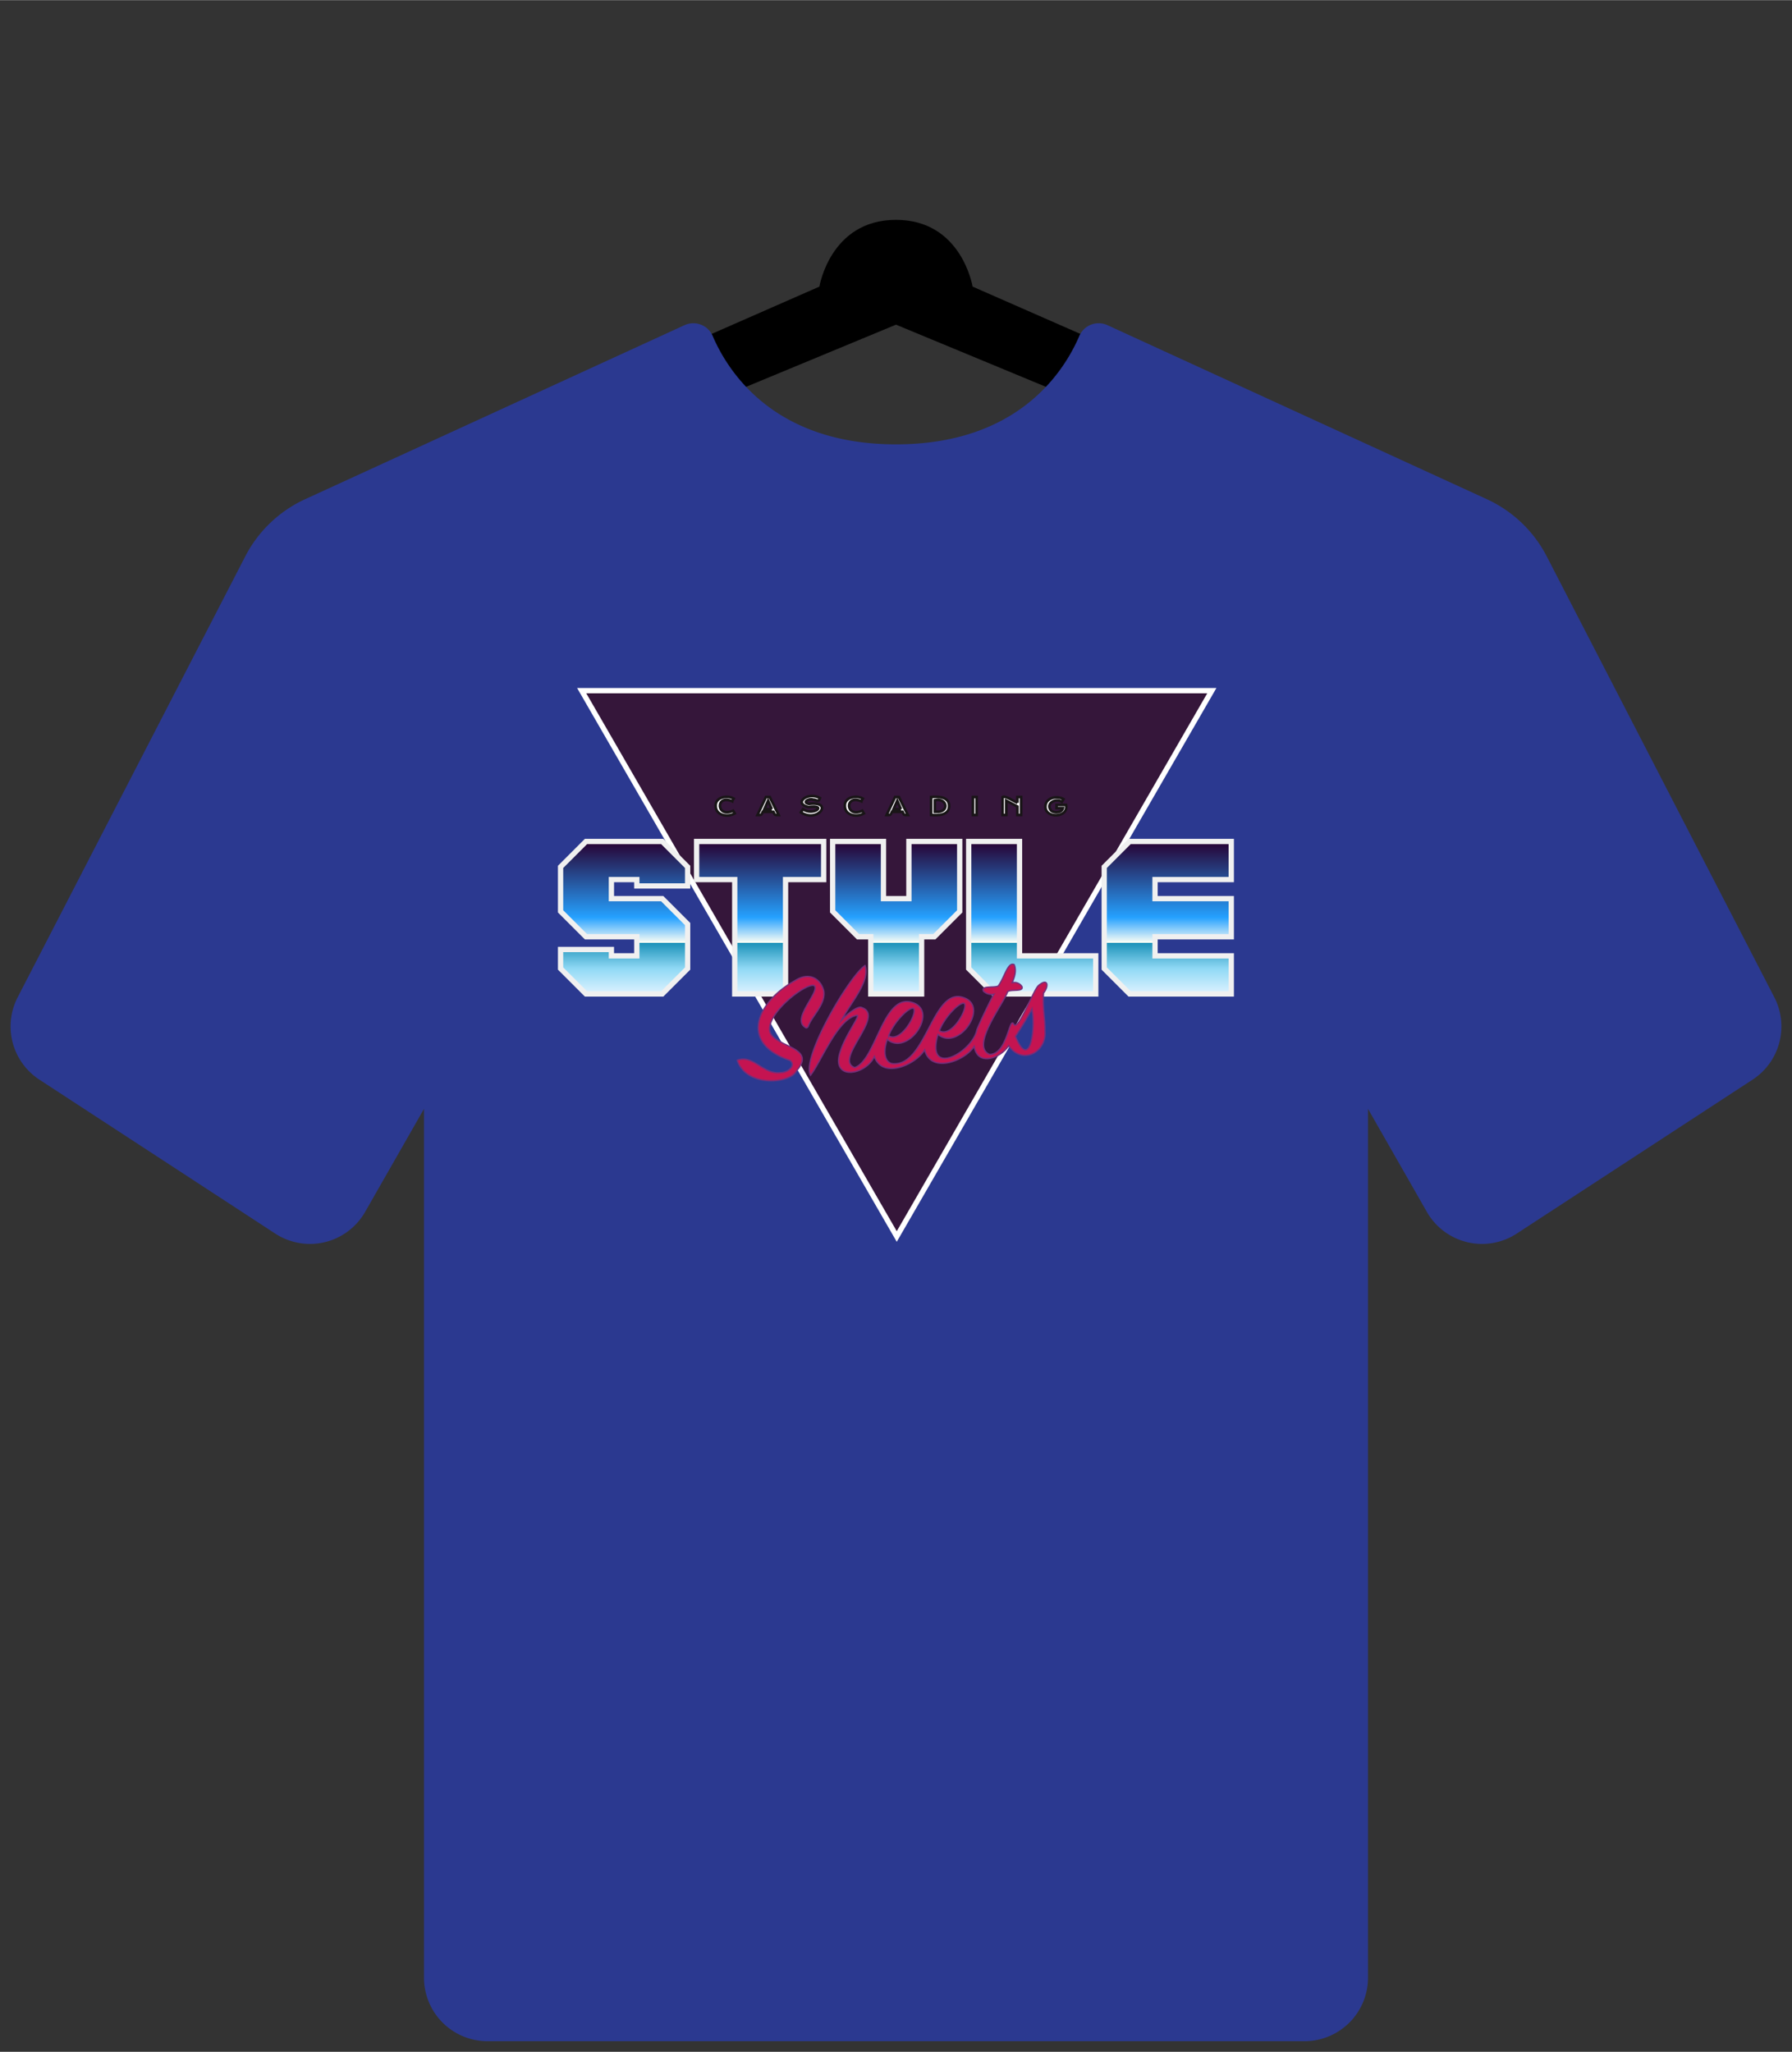 <svg xmlns="http://www.w3.org/2000/svg" width="3.385em" height="3.875em" viewBox="0 0 338.53 387.486" class="about__trinket about__shirt" aria-label="Custom t-shirt">
  <rect x="0" y="0" width="338.53" height="387.486" fill="#333333" stroke="none"/>
  <defs>
    <linearGradient id="shirt-syle-grad" gradientUnits="userSpaceOnUse" x1="99" y1="187.657" x2="99" y2="158.863">
      <stop offset="0" stop-color="#ddf2ff"/>
      <stop offset=".165" stop-color="#90d9f5"/>
      <stop offset=".332" stop-color="#1c92b9"/>
      <stop offset=".333" stop-color="#fffff5"/>
      <stop offset=".5" stop-color="#25a1ff"/>
      <stop offset="1" stop-color="#270030"/>
    </linearGradient>
  </defs>
  
  <g class="about__trinket-stroke--round">
    <g>
      <path d="M157.102 16.163a12.163 12.163 0 1112.163 12.163v13.17" class="about__trinket-stroke about__shirt-hook" fill="none" stroke-width="6"/>
      <path d="M154.797 54.105s2.039-12.608 14.468-12.608 14.468 12.608 14.468 12.608l21.942 9.628v12.655l-36.41-15.094-36.41 15.094V63.733z" class="about__trinket-stroke about__shirt-hanger" stroke-width="2"/>
    </g>

    <path d="M335.191 188.328l-42.993-83.271a24 24 0 00-11.322-10.805l-71.648-32.857a3.983 3.983 0 00-5.326 2.02c-2.942 6.862-11.674 20.483-34.637 20.483s-31.695-13.62-34.637-20.483a3.984 3.984 0 00-5.326-2.02L57.653 94.252a24 24 0 00-11.321 10.805l-42.994 83.27a12 12 0 004.105 15.556L52 232.958a12 12 0 0016.977-4.096l11.12-19.46v164.084a12 12 0 0012 12h154.335a12 12 0 0012-12V209.402l11.12 19.46a12 12 0 0016.977 4.096l44.557-29.076a12 12 0 004.105-15.554z" fill="#2b3990" class="about__trinket-stroke about__trinket-stroke--thick"/>

    <path fill="#35163a" stroke="#ffffff" stroke-miterlimit="10" d="M169.409 233.509l59.52-103.093H109.888l59.521 103.093z"/>

    <path d="M105.9 163.7l4.8-4.8h14.4l4.8 4.8v3.6h-9.6v-1.2h-4.8v3.6h9.6l4.8 4.8v8.4l-4.8 4.8h-14.4l-4.8-4.8v-3.6h9.6v1.2h4.8v-3.6h-9.6l-4.8-4.8v-8.4zm49.7-4.8v7.2h-7.2v21.6h-9.6v-21.6h-7.2v-7.2h24zm8.9 18h-2.4l-4.8-4.8v-13.2h9.6v10.8h4.8v-10.8h9.6v13.2l-4.8 4.8h-2.4v10.8h-9.6v-10.8zm28.1-18v21.6H207v7.2h-19.2l-4.8-4.8v-24h9.6zm25.6 7.2v3.6h14.4v7.2h-14.4v3.6h14.4v7.2h-19.2l-4.8-4.8v-19.2l4.8-4.8h19.2v7.2h-14.4z" fill="url(#shirt-syle-grad)" stroke="#f0f0f0" stroke-width="1"/>

    <path d="M151.3 153.4l.4-.6c1.9 1.4 4.8-.9 1-.4-2.9-.7-.1-3 2.2-1.7-.3.9-.6.3-1.3.3-.7-.3-2.2.5-.8.8 4.8-.6 1.7 3.7-1.5 1.6zm11.4-2.1l.3-.5c-1.2-.7-3.5-.3-3.4 1.4 0 1.8 2.3 2.2 3.6 1.4l-.3-.5c-3.2 1.5-3.4-3.2-.2-1.8zm-17.3-.8l1.7 3.4c-.7 0-.7.1-1-.6h-2c-.3.7-.3.6-1 .6l1.6-3.4h.7zm.4 2.3l-.7-1.6-.7 1.6h1.4zm-7.5-1.5l.3-.5c-1.2-.7-3.5-.3-3.4 1.4 0 1.8 2.3 2.2 3.6 1.4l-.3-.5c-3.2 1.5-3.4-3.2-.2-1.8zm45.5 2.6h.7v-3.4h-.7v3.4zm-14-3.4l1.7 3.4c-.7 0-.7.1-1-.6h-2c-.3.7-.3.6-1 .6l1.6-3.4h.7zm.4 2.3l-.7-1.6-.7 1.6h1.4zm31.2-.8h-1.8v.6h1.2c-.2.9-1.6 1-2.2.5-1.2-1.3.8-2.5 2-1.7l.3-.5c-1.2-.7-3.4-.3-3.4 1.4-.1 2.3 4.4 2.2 3.9-.3zm-9.2-.4c-.5-.2-2.3-1.4-2.8-1.1v3.4h.7v-2.7l2.1 1.1v1.6h.7v-3.4h-.7v1.1zm-12.9.6c0 1.8-2.1 1.8-3.4 1.7v-3.4c1.3-.1 3.4-.1 3.4 1.7zm-2.7-1.1v2.2h.7c2.1-.2 1.5-2.7-.7-2.2z" fill="#ffffff" stroke="#191517" stroke-width=".5" stroke-miterlimit="6" paint-order="stroke"/>
    
    <path d="M152.693 193.79c-.15.285-.33.453-.659.156-2.431-1.625 2.754-6.506 1.857-7.76-1.018-.947-8.385 4.368-8.534 8.126.058 3.54 9.336 3.096 5.09 7.937-1.123 2.393-9.456 3.173-11.17-2.031 3.106-1.137 4.828 2.768 8.205 2.327 1.39.001 2.917-1.277 1.797-2.276-10.108-3.431-5.941-11.37.989-15.13 2.51-1.606 4.76-.448 5.36 2.041.353 2.528-2.285 4.718-2.935 6.61zm44.438-6.252c-.21 2.776.36 5.055.27 7.13.401 3.91-4.188 6.602-6.853 2.802-1.405 2.233-5.837 4.11-6.507.133-1.964 2.907-8.28 5.129-9.352.65-1.825 2.954-8.078 5.531-9.503 1.244-1.755 3.734-8.497 4.647-6.355-1.167.989-3.003 3.594-6.377 3.115-6.599-3.619.433-6.841 8.8-8.833 11.332-1.799-3.289 7.4-18.844 10.298-20.732 1.02 3.035-2.627 6.835-4.43 10.325 1.228-1.32 2.785-2.464 3.593-2.455 5.11 1.364-5.256 9.898-1.108 11.4 4.061-1.356 5.324-14.123 10.901-12.284 5.07 1.549-.815 10.245-4.762 6.971-.958 2.85-.24 4.666 1.348 4.597 6.07.058 7.276-14.433 12.996-12.523 5.07 1.55-.815 10.246-4.761 6.972-2.386 8.325 6.547 3.402 7.366-.884.629-1.56 1.887-4.2 3.174-6.694a2.249 2.249 0 01-1.946-.585c-.507-1.141 2.141-.557 2.814-1 1.225-1.693 1.793-4.597 2.995-4.01.33.805.33 1.794-.39 3.422a1.69 1.69 0 011.857.714c.375 1.07-1.973.47-2.694.957-.815 2.358-7.113 10.325-3.415 11.869 3.379-.044 3.702-7.277 4.552-5.724.759 1.482 3.515-5.935 4.581-7.194 1.837-1.664 2.166-.095 1.049 1.333zm-19.674 7.11c2.215 1.41 5.375-4.013 4.762-5.116-.61-.621-3.726 2.332-4.762 5.116zm-9.582.954c2.215 1.41 5.375-4.013 4.761-5.116-.61-.62-3.725 2.332-4.761 5.117zm27.07-5.062a60.197 60.197 0 01-3.114 5.161c2.744 6.674 3.883-1.497 3.114-5.16z" fill="#c51451" stroke="#742e7a" stroke-miterlimit="10" stroke-width=".25"/>
  </g>
</svg>